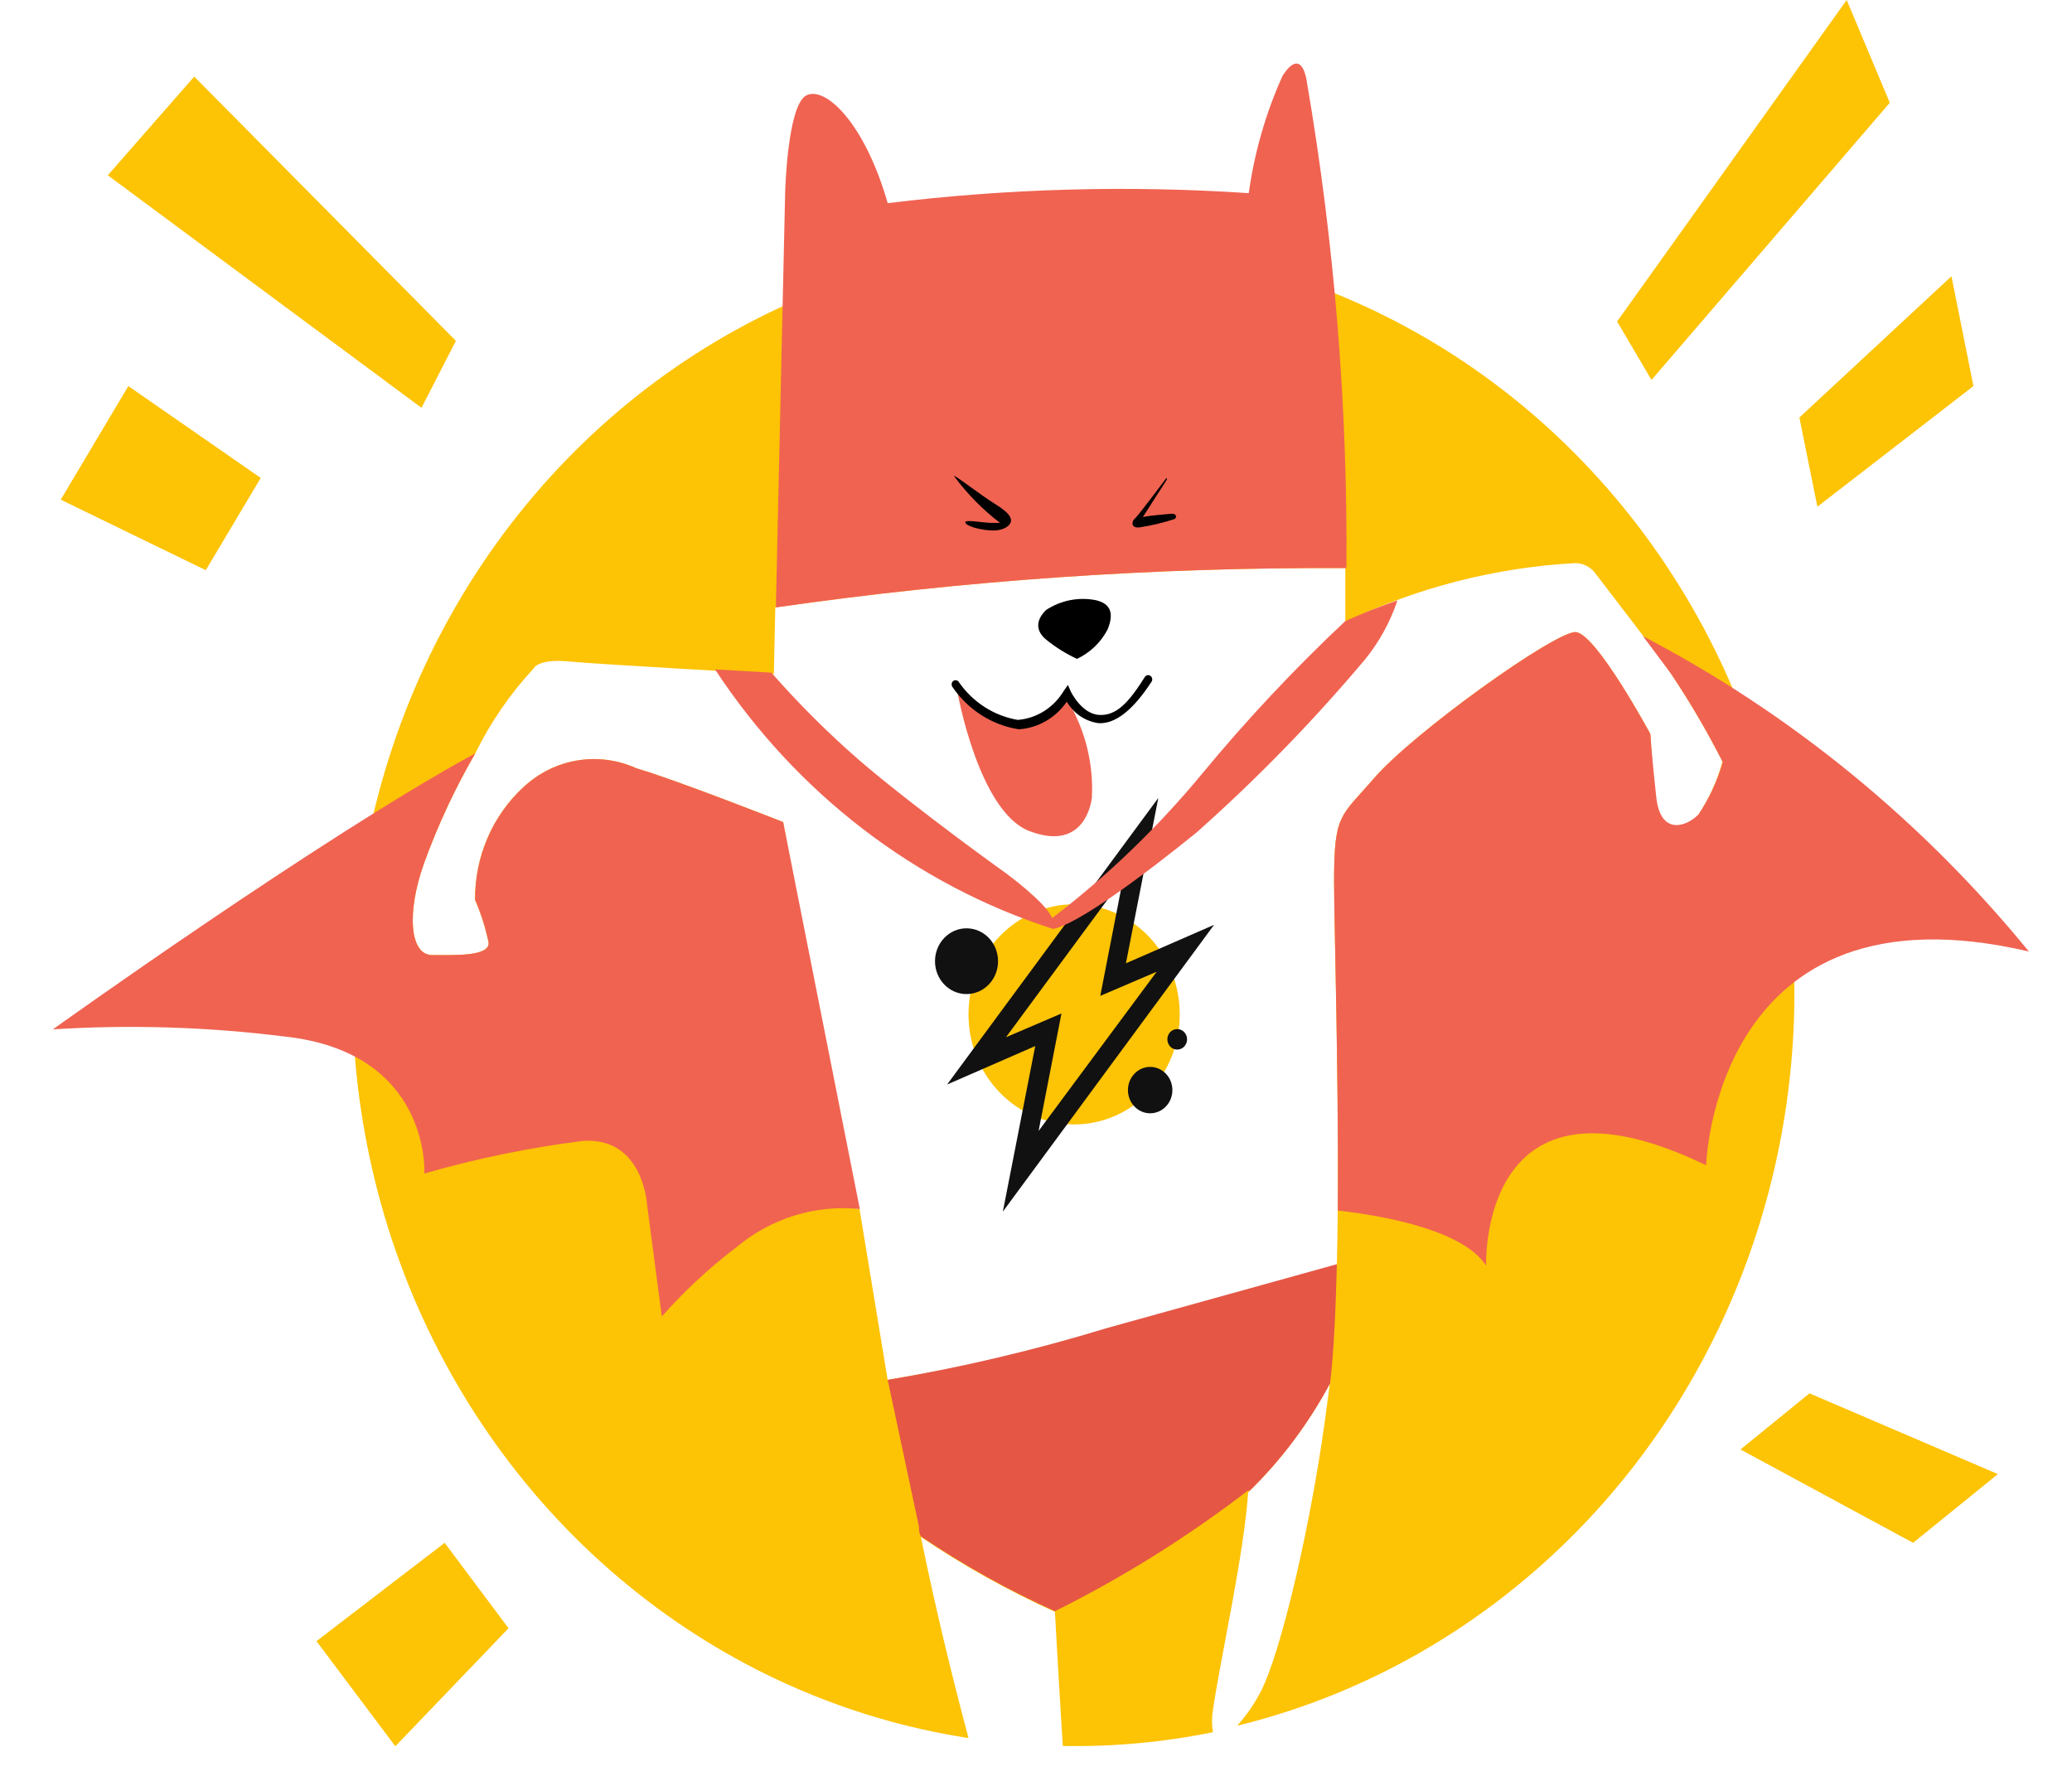 <svg width="35" height="30" viewBox="0 0 35 30" fill="none" xmlns="http://www.w3.org/2000/svg">
<path d="M29.381 11.903C28.561 9.855 27.24 8.066 25.55 6.715C23.86 5.365 21.86 4.499 19.75 4.205C17.639 3.912 15.492 4.2 13.521 5.041C11.55 5.882 9.826 7.246 8.518 8.999C7.211 10.751 6.368 12.83 6.071 15.028C5.775 17.226 6.037 19.467 6.83 21.527C7.623 23.587 8.921 25.395 10.593 26.769C12.265 28.144 14.253 29.037 16.36 29.361C16.084 28.325 15.803 27.179 15.556 25.964C16.275 26.45 17.033 26.873 17.82 27.229C17.82 27.229 17.877 28.3 17.953 29.495C18.804 29.51 19.654 29.432 20.489 29.262C20.468 29.137 20.468 29.01 20.489 28.885C20.627 27.957 21.008 26.286 21.084 25.21C21.633 24.675 22.098 24.054 22.464 23.37L22.435 23.588C22.173 25.701 21.626 27.957 21.293 28.582C21.185 28.789 21.053 28.981 20.898 29.153C22.62 28.732 24.234 27.925 25.627 26.789C27.021 25.653 28.16 24.215 28.967 22.574C29.774 20.933 30.229 19.128 30.301 17.286C30.372 15.443 30.058 13.607 29.381 11.903ZM28.682 13.783C28.472 13.996 28.039 14.14 27.968 13.495C27.897 12.85 27.878 12.399 27.878 12.399C27.878 12.399 26.959 10.698 26.617 10.678C26.274 10.658 23.843 12.399 23.201 13.158C22.644 13.798 22.535 13.753 22.535 14.879C22.535 15.727 22.64 18.931 22.582 21.381L18.705 22.457C17.486 22.822 16.247 23.107 14.994 23.31L14.518 20.419H14.452L13.229 13.887C13.229 13.887 11.417 13.173 10.751 12.979C10.438 12.837 10.092 12.79 9.755 12.846C9.418 12.901 9.103 13.056 8.848 13.292C8.587 13.53 8.378 13.823 8.236 14.153C8.094 14.482 8.022 14.84 8.024 15.201C8.125 15.432 8.202 15.673 8.253 15.921C8.277 16.159 7.682 16.134 7.301 16.134C6.921 16.134 6.864 15.419 7.163 14.581C7.397 13.937 7.687 13.316 8.029 12.726C8.287 12.2 8.619 11.717 9.014 11.293C9.014 11.293 9.081 11.124 9.609 11.174C10.137 11.224 13.072 11.387 13.072 11.387L13.096 10.261C16.287 9.802 19.504 9.58 22.725 9.597C22.725 9.899 22.725 10.202 22.725 10.505C23.945 9.924 25.259 9.588 26.598 9.513C26.669 9.511 26.741 9.527 26.804 9.561C26.868 9.595 26.923 9.645 26.964 9.706C27.126 9.919 28.111 11.194 28.225 11.377C28.545 11.854 28.835 12.351 29.096 12.865C29.006 13.191 28.867 13.499 28.682 13.778V13.783Z" fill="#FDC305"/>
<path d="M27.754 10.748C27.978 11.045 28.173 11.308 28.23 11.387C28.55 11.864 28.84 12.361 29.101 12.875C29.01 13.19 28.872 13.488 28.691 13.758C28.482 13.971 28.049 14.115 27.978 13.47C27.906 12.826 27.878 12.399 27.878 12.399C27.878 12.399 26.96 10.698 26.617 10.678C26.275 10.658 23.843 12.399 23.201 13.158C22.645 13.798 22.535 13.753 22.535 14.879C22.535 15.623 22.616 18.177 22.597 20.449C23.458 20.548 24.724 20.796 25.104 21.381C25.104 21.381 24.966 17.82 28.82 19.685C28.82 19.685 28.953 14.829 34.272 16.074C32.464 13.861 30.247 12.05 27.754 10.748Z" fill="#F06351"/>
<path d="M22.744 9.597C22.764 6.849 22.541 4.104 22.078 1.399C22.078 1.399 22.007 0.754 21.665 1.28C21.382 1.908 21.189 2.577 21.094 3.263C19.06 3.127 17.018 3.184 14.995 3.432C14.604 2.068 13.938 1.448 13.62 1.612C13.301 1.776 13.263 3.239 13.263 3.239L13.106 10.261C16.299 9.802 19.52 9.58 22.744 9.597Z" fill="#F06351"/>
<path d="M22.468 23.37C22.53 22.839 22.563 22.135 22.582 21.356L18.705 22.433C17.487 22.805 16.248 23.099 14.995 23.31L15.523 25.79C15.523 25.845 15.523 25.899 15.556 25.954C16.276 26.441 17.033 26.864 17.82 27.218C18.971 26.645 20.067 25.959 21.093 25.17V25.2C21.64 24.668 22.103 24.05 22.468 23.37Z" fill="#E55645"/>
<path d="M16.117 8.045C16.093 7.995 16.593 8.382 16.788 8.501C16.983 8.62 17.078 8.709 17.078 8.793C17.078 8.878 16.954 8.962 16.783 8.962C16.612 8.962 16.346 8.903 16.308 8.833C16.27 8.764 16.593 8.833 16.755 8.833H16.893C16.6 8.61 16.339 8.344 16.117 8.045Z" fill="black"/>
<path d="M19.685 8.099C19.685 8.099 19.21 8.734 19.167 8.764C19.124 8.793 19.086 8.932 19.257 8.908C19.454 8.877 19.648 8.831 19.838 8.769C19.89 8.739 19.871 8.669 19.78 8.679C19.69 8.689 19.457 8.704 19.305 8.734L19.709 8.104C19.709 8.104 19.723 8.045 19.685 8.099Z" fill="black"/>
<path d="M18.192 11.13C18.412 11.028 18.594 10.854 18.71 10.633C18.843 10.306 18.71 10.182 18.501 10.137C18.213 10.083 17.916 10.143 17.668 10.306C17.483 10.49 17.506 10.668 17.668 10.802C17.829 10.934 18.005 11.043 18.192 11.13Z" fill="black"/>
<path d="M18.02 11.754C17.966 11.867 17.891 11.968 17.801 12.052C17.666 12.166 17.499 12.232 17.326 12.24C17.064 12.267 16.802 12.189 16.593 12.022C16.497 11.964 16.412 11.888 16.341 11.799C16.293 11.745 16.235 11.703 16.17 11.675C16.17 11.675 16.526 13.713 17.392 14.041C18.258 14.368 18.42 13.664 18.444 13.475C18.473 12.911 18.337 12.351 18.053 11.868C18.053 11.72 18.044 11.819 18.02 11.754Z" fill="#F06351"/>
<path d="M17.211 12.32C16.989 12.286 16.775 12.206 16.583 12.084C16.391 11.963 16.224 11.801 16.093 11.611C16.082 11.597 16.075 11.579 16.075 11.561C16.075 11.543 16.082 11.525 16.093 11.511C16.1 11.505 16.107 11.499 16.115 11.496C16.123 11.492 16.132 11.491 16.141 11.491C16.15 11.491 16.159 11.492 16.167 11.496C16.175 11.499 16.182 11.505 16.189 11.511C16.306 11.684 16.456 11.83 16.628 11.941C16.8 12.053 16.992 12.127 17.192 12.161C17.351 12.149 17.504 12.097 17.64 12.011C17.775 11.925 17.889 11.806 17.973 11.665L18.039 11.571L18.087 11.68C18.087 11.68 18.267 12.057 18.562 12.077C18.857 12.097 19.067 11.868 19.338 11.437C19.348 11.421 19.364 11.41 19.381 11.406C19.399 11.403 19.418 11.407 19.433 11.417C19.448 11.428 19.459 11.444 19.462 11.463C19.466 11.481 19.462 11.501 19.452 11.516C19.135 12.002 18.835 12.235 18.553 12.216C18.444 12.2 18.339 12.16 18.247 12.098C18.155 12.035 18.077 11.951 18.02 11.854C17.927 11.989 17.806 12.101 17.666 12.182C17.526 12.262 17.371 12.31 17.211 12.32Z" fill="black"/>
<path d="M18.144 18.995C19.129 18.995 19.928 18.163 19.928 17.136C19.928 16.108 19.129 15.276 18.144 15.276C17.159 15.276 16.36 16.108 16.36 17.136C16.36 18.163 17.159 18.995 18.144 18.995Z" fill="#FDC305"/>
<path d="M20.508 15.623L19.019 16.273L19.566 13.48L15.998 18.321L17.487 17.671L16.94 20.468L20.508 15.623ZM16.993 17.522L18.972 14.839L18.586 16.823L19.538 16.416L17.544 19.105L17.93 17.121L16.993 17.522Z" fill="#111111"/>
<path d="M16.326 16.793C16.621 16.793 16.859 16.545 16.859 16.238C16.859 15.931 16.621 15.682 16.326 15.682C16.032 15.682 15.794 15.931 15.794 16.238C15.794 16.545 16.032 16.793 16.326 16.793Z" fill="#111111"/>
<path d="M19.428 18.807C19.636 18.807 19.804 18.631 19.804 18.415C19.804 18.199 19.636 18.023 19.428 18.023C19.221 18.023 19.053 18.199 19.053 18.415C19.053 18.631 19.221 18.807 19.428 18.807Z" fill="#111111"/>
<path d="M19.885 17.731C19.977 17.731 20.052 17.653 20.052 17.557C20.052 17.461 19.977 17.384 19.885 17.384C19.793 17.384 19.719 17.461 19.719 17.557C19.719 17.653 19.793 17.731 19.885 17.731Z" fill="#111111"/>
<path d="M22.721 10.495C21.862 11.302 21.053 12.165 20.299 13.079C19.548 13.986 18.701 14.801 17.773 15.509C17.668 15.246 16.997 14.755 16.997 14.755C16.997 14.755 15.504 13.689 14.524 12.851C13.994 12.39 13.495 11.893 13.03 11.363L12.078 11.308C13.452 13.4 15.464 14.945 17.787 15.692C18.196 15.623 19.348 14.765 20.209 14.066C21.227 13.162 22.181 12.183 23.063 11.134C23.3 10.841 23.484 10.505 23.606 10.143C23.063 10.331 22.721 10.495 22.721 10.495Z" fill="#F06351"/>
<path d="M31.922 1.736L27.897 6.418L27.316 5.431L31.194 0L31.922 1.736Z" fill="#FDC305"/>
<path d="M30.699 8.56L33.335 6.522L32.964 4.667L30.395 7.053L30.699 8.56Z" fill="#FDC305"/>
<path d="M29.4 24.486L32.316 26.063L33.748 24.902L30.566 23.538L29.4 24.486Z" fill="#FDC305"/>
<path d="M1.821 2.961L3.281 1.294L7.701 5.758L7.12 6.889L1.821 2.961Z" fill="#FDC305"/>
<path d="M4.404 8.074L2.168 6.522L1.026 8.441L3.476 9.632L4.404 8.074Z" fill="#FDC305"/>
<path d="M7.511 26.063L5.346 27.724L6.678 29.5L8.59 27.506L7.511 26.063Z" fill="#FDC305"/>
<path d="M13.229 13.887C13.229 13.887 11.417 13.173 10.751 12.979C10.438 12.837 10.093 12.79 9.755 12.846C9.418 12.901 9.103 13.056 8.848 13.292C8.587 13.53 8.379 13.824 8.237 14.153C8.095 14.483 8.022 14.84 8.025 15.201C8.125 15.432 8.202 15.673 8.253 15.921C8.277 16.159 7.682 16.134 7.302 16.134C6.921 16.134 6.864 15.42 7.164 14.581C7.397 13.937 7.687 13.316 8.029 12.726C5.437 14.135 0.893 17.389 0.893 17.389C2.193 17.307 3.497 17.347 4.79 17.508C7.287 17.77 7.168 19.824 7.168 19.824C8.047 19.571 8.942 19.387 9.847 19.273C10.855 19.204 10.927 20.325 10.927 20.325L11.179 22.239C11.562 21.807 11.984 21.415 12.44 21.069C13.027 20.578 13.775 20.347 14.524 20.424L13.229 13.887Z" fill="#F06351"/>
</svg>
